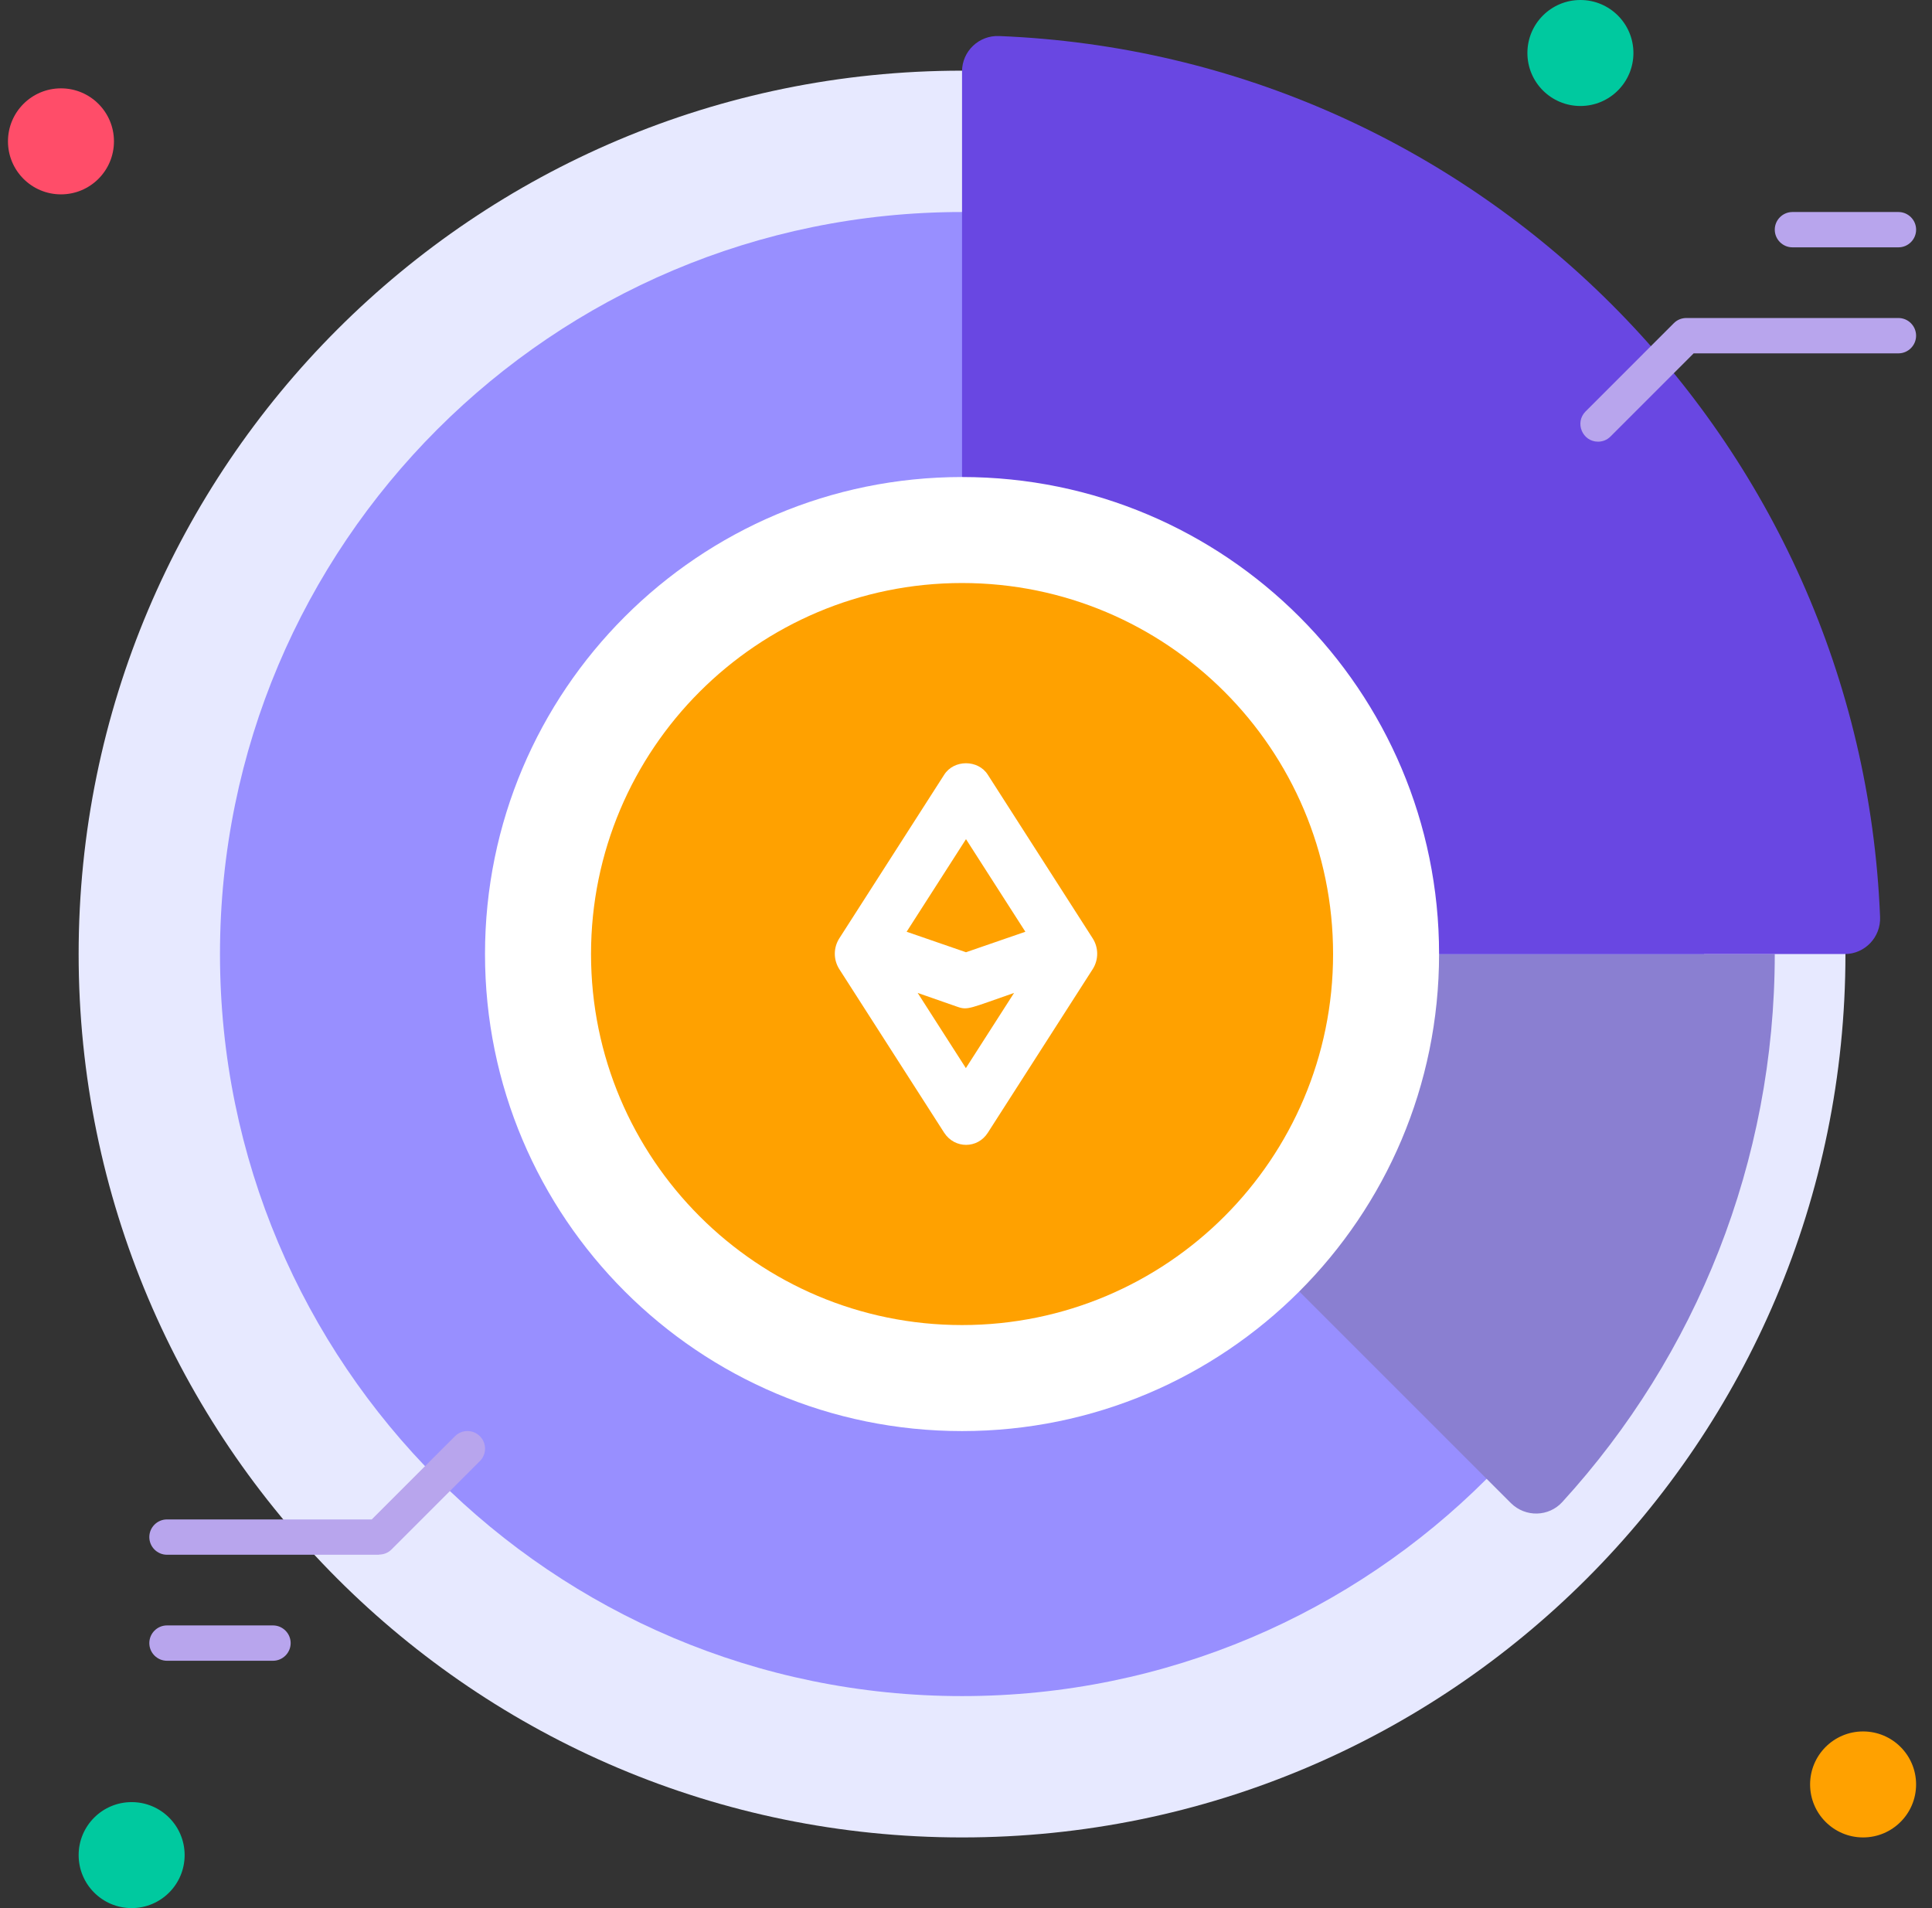<svg width="81" height="80" viewBox="0 0 81 80" fill="none" xmlns="http://www.w3.org/2000/svg">
<rect x="0" y="0" width="81" height="80" fill="#333333" stroke="none"/>
<g id="Image" clip-path="url(#clip0_3413_15547)">
<path id="Vector" d="M40.334 77.037C60.789 77.037 77.371 60.455 77.371 40C77.371 19.545 60.789 2.963 40.334 2.963C19.879 2.963 3.297 19.545 3.297 40C3.297 60.455 19.879 77.037 40.334 77.037Z" fill="#E7E9FF"/>
<path id="Vector_2" d="M2.556 8.149C3.784 8.149 4.778 7.154 4.778 5.926C4.778 4.699 3.784 3.704 2.556 3.704C1.329 3.704 0.334 4.699 0.334 5.926C0.334 7.154 1.329 8.149 2.556 8.149Z" fill="#FF4D69"/>
<path id="Vector_3" d="M66.259 4.444C67.487 4.444 68.482 3.45 68.482 2.222C68.482 0.995 67.487 0 66.259 0C65.032 0 64.037 0.995 64.037 2.222C64.037 3.45 65.032 4.444 66.259 4.444Z" fill="#00C99F"/>
<path id="Vector_4" d="M78.111 77.037C79.338 77.037 80.333 76.042 80.333 74.815C80.333 73.588 79.338 72.593 78.111 72.593C76.884 72.593 75.889 73.588 75.889 74.815C75.889 76.042 76.884 77.037 78.111 77.037Z" fill="#FFA100"/>
<path id="Vector_5" d="M5.519 80C6.746 80 7.741 79.005 7.741 77.778C7.741 76.551 6.746 75.556 5.519 75.556C4.292 75.556 3.297 76.551 3.297 77.778C3.297 79.005 4.292 80 5.519 80Z" fill="#00C99F"/>
<path id="Vector_6" d="M40.334 71.111C57.516 71.111 71.445 57.182 71.445 40C71.445 22.818 57.516 8.889 40.334 8.889C23.152 8.889 9.223 22.818 9.223 40C9.223 57.182 23.152 71.111 40.334 71.111Z" fill="#988FFF"/>
<path id="Vector_7" d="M74.408 40C74.408 48.689 71.119 56.822 65.504 62.97C64.934 63.6 63.956 63.622 63.348 63.022L40.326 40H74.4H74.408Z" fill="#8A7FD1"/>
<path id="Vector_8" d="M77.341 40H40.334V2.993C40.334 2.148 41.045 1.474 41.889 1.511C61.927 2.311 78.023 18.407 78.823 38.445C78.86 39.289 78.186 40 77.341 40Z" fill="#6947E2"/>
<path id="Vector_9" d="M40.334 60C51.38 60 60.334 51.046 60.334 40C60.334 28.954 51.38 20 40.334 20C29.288 20 20.334 28.954 20.334 40C20.334 51.046 29.288 60 40.334 60Z" fill="white"/>
<path id="Vector_10" d="M40.335 55.555C48.926 55.555 55.89 48.591 55.89 40C55.89 31.409 48.926 24.444 40.335 24.444C31.744 24.444 24.779 31.409 24.779 40C24.779 48.591 31.744 55.555 40.335 55.555Z" fill="#FFA100"/>
<path id="Vector_11" d="M45.818 39.352L41.414 32.481C41.007 31.84 39.993 31.84 39.586 32.481L35.182 39.352C34.939 39.741 34.939 40.233 35.182 40.623L39.586 47.493C40.026 48.169 40.984 48.169 41.414 47.493L45.818 40.623C46.061 40.233 46.061 39.741 45.818 39.352ZM40.5 35.183L42.989 39.065L40.5 39.924L38.011 39.065L40.5 35.183ZM40.5 44.791L38.474 41.63L40.148 42.214C40.577 42.363 40.665 42.272 42.515 41.63L40.489 44.791H40.5Z" fill="white"/>
<path id="Vector_12" d="M15.889 65.185H7.001C6.593 65.185 6.26 64.852 6.26 64.444C6.26 64.037 6.593 63.704 7.001 63.704H15.586L19.075 60.215C19.363 59.926 19.83 59.926 20.119 60.215C20.408 60.504 20.408 60.97 20.119 61.259L16.415 64.963C16.275 65.104 16.089 65.178 15.889 65.178V65.185Z" fill="#B8A5ED"/>
<path id="Vector_13" d="M11.445 69.63H7.001C6.593 69.63 6.26 69.297 6.26 68.889C6.26 68.482 6.593 68.148 7.001 68.148H11.445C11.852 68.148 12.186 68.482 12.186 68.889C12.186 69.297 11.852 69.63 11.445 69.63Z" fill="#B8A5ED"/>
<path id="Vector_14" d="M67 18.518C66.348 18.518 66.007 17.726 66.474 17.252L70.178 13.548C70.319 13.407 70.504 13.333 70.704 13.333H79.593C80 13.333 80.333 13.666 80.333 14.074C80.333 14.481 80 14.815 79.593 14.815H71.007L67.519 18.303C67.37 18.451 67.185 18.518 66.993 18.518H67Z" fill="#B8A5ED"/>
<path id="Vector_15" d="M79.593 10.37H75.149C74.742 10.37 74.408 10.037 74.408 9.629C74.408 9.222 74.742 8.889 75.149 8.889H79.593C80.001 8.889 80.334 9.222 80.334 9.629C80.334 10.037 80.001 10.37 79.593 10.37Z" fill="#B8A5ED"/>
</g>
<defs>
<clipPath id="clip0_3413_15547">
<rect width="80" height="80" fill="white" transform="translate(0.334)"/>
</clipPath>
</defs>
</svg>
